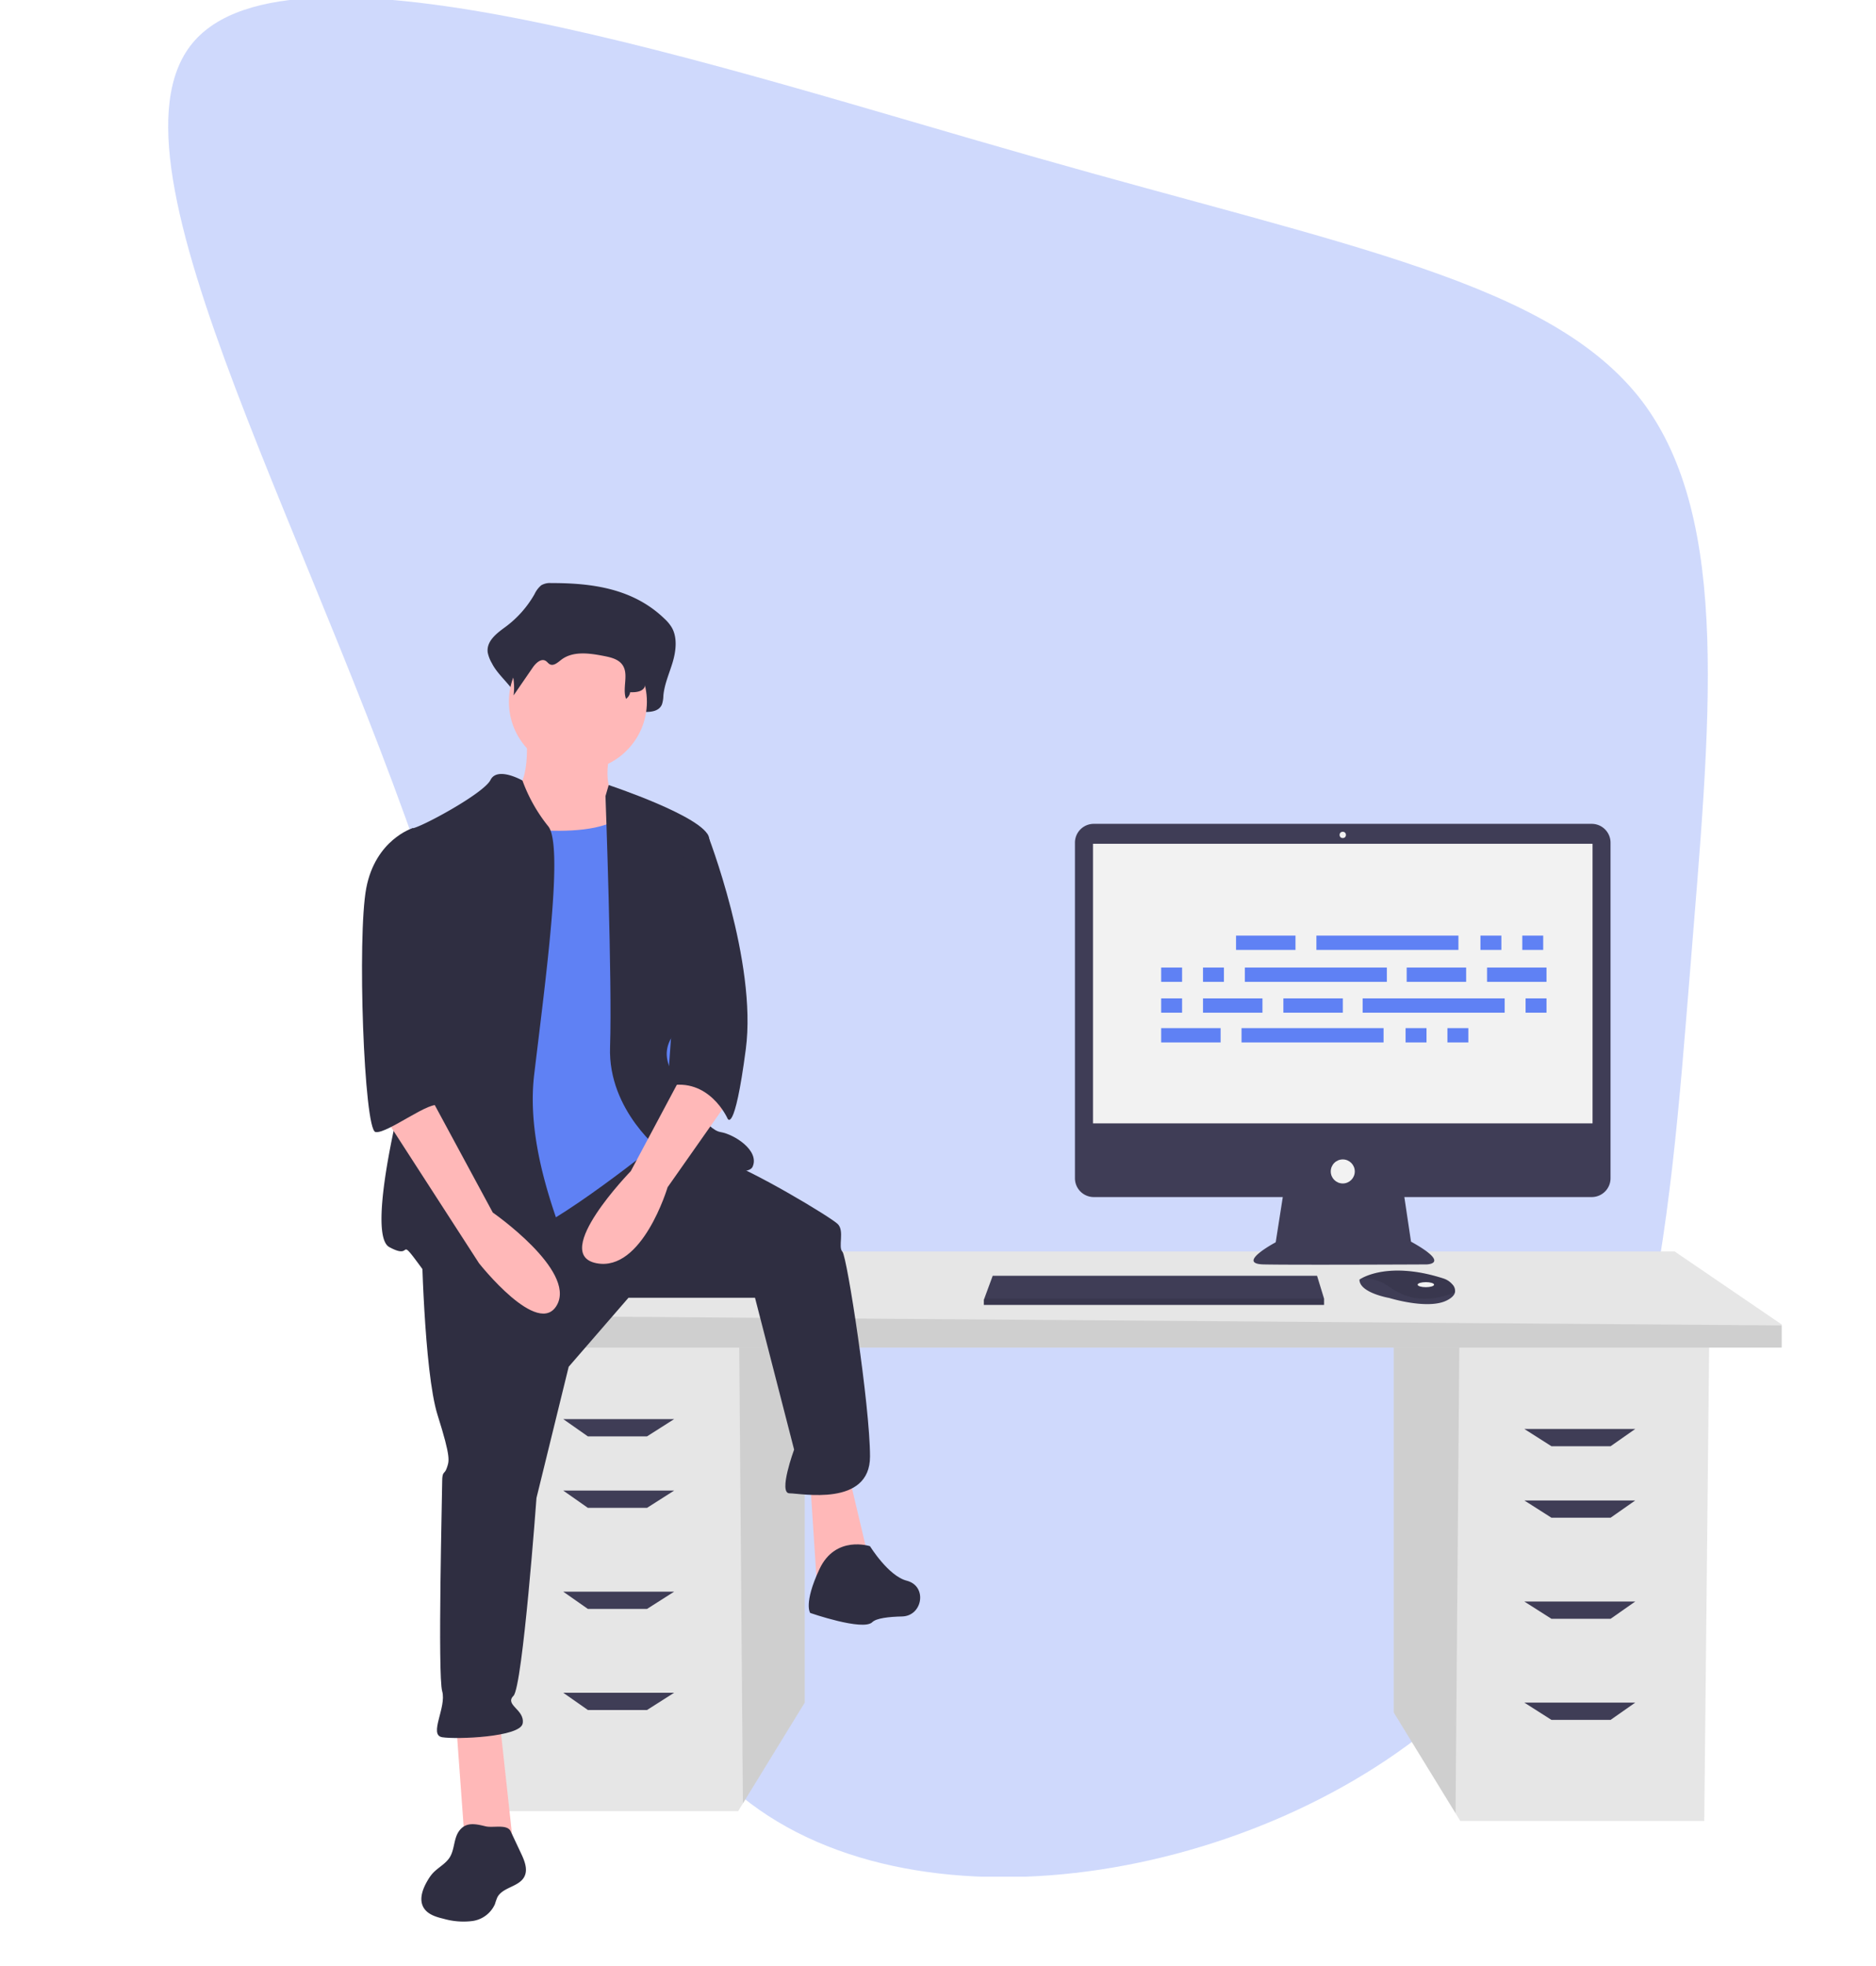 <svg xmlns="http://www.w3.org/2000/svg" width="358" height="375"><defs><clipPath id="a"><path data-name="Rectangle 107" transform="translate(.292 .5)" fill="#fff" stroke="#707070" d="M0 0h358v358H0z"/></clipPath><clipPath id="b"><path data-name="Rectangle 105" transform="translate(-.082 -.309)" fill="#fff" stroke="#707070" d="M0 0h271v272H0z"/></clipPath></defs><g data-name="Group 27"><g data-name="Mask Group 62" transform="translate(-.292 -.5)" opacity=".3" clip-path="url(#a)"><path data-name="Path 194" d="M313.656 77.029c17.168 22.742 12.932 61.426 9.141 108.917-3.9 47.6-7.358 104.012-43.032 138.348-35.673 34.451-103.565 46.826-137.901 18.955-34.225-27.759-35.005-95.874-57.413-166.776-22.3-70.9-66.331-144.591-47.491-167.667s100.552 4.571 160.644 21.623c60.2 17.173 98.772 23.973 116.052 46.6z" fill="#5f81f4"/></g><g data-name="Mask Group 61" transform="translate(69.082 103.309)" clip-path="url(#b)"><g transform="translate(0 7.908)"><path data-name="Path 160" d="M196.886 144.919v70.547l11.8 19.23.9 1.463h46.558l.941-91.235z" fill="#e6e6e6"/><path data-name="Path 161" d="M196.886 144.919v70.547l11.8 19.23.724-89.772z" opacity=".1"/><path data-name="Path 162" d="M84.487 143.038v70.543l-11.8 19.23-.9 1.462H25.232l-.941-91.235z" fill="#e6e6e6"/><path data-name="Path 163" d="M84.488 143.038v70.543l-11.8 19.23-.724-89.773z" opacity=".1"/><path data-name="Path 164" d="M271.191 141.628v4.232H18.177v-6.114l23.514-12.227h208.807z" fill="#e6e6e6"/><path data-name="Path 165" d="M271.191 141.628v4.232H18.177v-6.114z" opacity=".1"/><path data-name="Path 166" d="M54.389 162.791H43.104l-4.7-3.291h21.158z" fill="#3f3d56"/><path data-name="Path 167" d="M54.389 176.428H43.104l-4.7-3.294h21.158z" fill="#3f3d56"/><path data-name="Path 168" d="M54.389 195.71H43.104l-4.7-3.292h21.158z" fill="#3f3d56"/><path data-name="Path 169" d="M54.389 214.991H43.104l-4.7-3.292h21.158z" fill="#3f3d56"/><path data-name="Path 170" d="M226.984 164.672h11.287l4.7-3.292h-21.16z" fill="#3f3d56"/><path data-name="Path 171" d="M226.984 178.309h11.287l4.7-3.292h-21.16z" fill="#3f3d56"/><path data-name="Path 172" d="M226.984 197.591h11.287l4.7-3.292h-21.16z" fill="#3f3d56"/><path data-name="Path 173" d="M226.984 216.874h11.287l4.7-3.292h-21.16z" fill="#3f3d56"/><path data-name="Path 174" d="M234.665 45.943h-95.02a3.593 3.593 0 00-3.594 3.594v64.007a3.593 3.593 0 003.594 3.594h36.07l-1.351 8.628s-7.723 4.1-2.293 4.223 31.012 0 31.012 0 4.947 0-2.9-4.344l-1.271-8.507h35.753a3.593 3.593 0 003.594-3.594V49.537a3.593 3.593 0 00-3.594-3.594z" fill="#3f3d56"/><path data-name="Rectangle 106" fill="#f2f2f2" d="M139.496 49.744h95.329v53.336h-95.329z"/><circle data-name="Ellipse 9" cx=".603" cy=".603" r=".603" transform="translate(186.557 47.452)" fill="#f2f2f2"/><circle data-name="Ellipse 10" cx="2.293" cy="2.293" r="2.293" transform="translate(184.868 109.958)" fill="#f2f2f2"/><path data-name="Path 175" d="M183.587 136.505v1.206h-64.92v-.966l.089-.241 1.6-4.344h61.9z" fill="#3f3d56"/><path data-name="Path 176" d="M208.571 135.324c-.118.506-.565 1.039-1.574 1.543-3.62 1.81-10.981-.483-10.981-.483s-5.671-.965-5.671-3.5a4.527 4.527 0 01.5-.3c1.522-.805 6.568-2.792 15.516.084a3.732 3.732 0 011.7 1.115 1.78 1.78 0 01.512 1.536z" fill="#3f3d56"/><path data-name="Path 177" d="M208.571 135.324c-4.431 1.7-8.38 1.825-12.434-.991a8.9 8.9 0 00-5.295-1.744c1.522-.805 6.568-2.792 15.516.084a3.732 3.732 0 011.7 1.115 1.78 1.78 0 01.512 1.536z" opacity=".1"/><ellipse data-name="Ellipse 11" cx="1.569" cy=".483" rx="1.569" ry=".483" transform="translate(201.447 133.368)" fill="#f2f2f2"/><path data-name="Path 178" d="M183.587 136.505v1.207h-64.92v-.966l.089-.241z" opacity=".1"/><path data-name="Path 179" d="M36.096.011a3.262 3.262 0 00-1.892.423 4.935 4.935 0 00-1.28 1.689 20.2 20.2 0 01-5.5 6.217c-1.635 1.2-3.715 2.692-3.435 4.9a6.624 6.624 0 00.8 2.069c1.509 3.046 5.626 5.4 5.221 8.875 1.5-2.509-.506-3.75.993-6.26.714-1.2 1.954-2.544 3.032-1.794.361.251.6.7.974.922.9.526 1.85-.48 2.644-1.192 2.737-2.457 6.628-1.813 10.034-1.048 1.608.361 3.374.835 4.324 2.372 1.25 2.02-1.187 4.2-1.8 6.486a1.245 1.245 0 001.327 1.551c1.022-.1 2.232-.183 2.293-.632 1.286.046 2.861-.1 3.412-1.439a5.63 5.63 0 00.264-1.637c.2-2.249 1.157-4.3 1.789-6.44s.907-4.648-.16-6.546a7.574 7.574 0 00-1.4-1.7C51.682.968 43.721.002 36.096.011z" fill="#2f2e41"/><path data-name="Path 180" d="M31.317 28.574s1.317 10.974-3.512 11.852 4.39 15.8 4.39 15.8l21.948 2.634-5.267-17.558s-3.512-1.317-1.317-10.1-16.242-2.628-16.242-2.628z" fill="#ffb8b8"/><path data-name="Path 181" d="M17.932 217.108l1.756 24.143h9.218l-2.633-24.143z" fill="#ffb8b8"/><path data-name="Path 182" d="M85.532 171.453l1.317 20.192 10.1-4.389-3.951-16.68z" fill="#ffb8b8"/><path data-name="Path 183" d="M11.349 124.924s.439 25.459 3.073 33.8 2.195 8.779 1.756 10.1-.878.439-.878 2.634-.878 36.872 0 39.945-2.634 8.34 0 8.779 14.924 0 15.363-2.634-3.512-3.512-1.756-5.267 4.39-37.75 4.39-37.75l6.145-25.02 11.413-13.169h24.142l7.462 28.971s-3.073 8.34-.878 8.34 15.363 2.634 15.363-7.023-4.39-38.189-5.267-39.067.439-3.951-.878-5.267-16.68-10.535-22.387-12.291-13.711-3.846-13.711-3.846z" fill="#2f2e41"/><path data-name="Path 184" d="M96.944 183.744s-6.584-2.195-9.657 4.39-1.756 8.34-1.756 8.34 10.1 3.512 11.852 1.756c.764-.764 3.19-1.029 5.687-1.085 3.8-.085 4.815-5.466 1.223-6.718q-.161-.056-.325-.1c-3.512-.877-7.024-6.583-7.024-6.583z" fill="#2f2e41"/><circle data-name="Ellipse 12" cx="13.169" cy="13.169" r="13.169" transform="translate(28.029 9.479)" fill="#ffb8b8"/><path data-name="Path 185" d="M24.078 45.912s21.509 4.39 26.776-2.634 7.462 19.755 7.462 19.755l2.634 28.093-3.951 15.363s-20.631 16.68-27.215 18-16.68 2.195-16.68 2.195 3.073-48.724 3.073-49.6 7.901-31.172 7.901-31.172z" fill="#5f81f4"/><path data-name="Path 186" d="M30.62 37.68s-4.785-2.741-6.1-.108S10.905 46.79 9.593 46.79s2.634 36.433.878 40.823-10.096 36.432-5.266 39.066 1.317-2.634 6.145 3.951 28.532 6.584 29.849 3.951-10.535-22.387-8.34-40.823 5.706-43.9 2.634-47.407a30.537 30.537 0 01-4.873-8.671z" fill="#2f2e41"/><path data-name="Path 187" d="M46.465 40.645l.611-2.1S65.34 44.6 66.217 48.55s.439 31.6-2.634 33.8-7.462 5.706-4.39 10.974 6.584 10.974 9.218 11.413 7.462 3.512 6.145 6.584-17.119-2.634-17.119-2.634-10.535-7.9-10.1-20.192-.872-47.85-.872-47.85z" fill="#2f2e41"/><path data-name="Path 188" d="M61.828 92.441l-10.535 19.753s-15.363 15.8-6.584 17.558 13.608-14.485 13.608-14.485L69.73 99.026z" fill="#ffb8b8"/><path data-name="Path 189" d="M36.737 3.456a2.989 2.989 0 00-1.54.3 3.59 3.59 0 00-1.038 1.191 15.166 15.166 0 01-4.484 4.4c-1.331.847-3.024 1.9-2.8 3.464a4.332 4.332 0 00.649 1.462 11.5 11.5 0 011.4 7.169l3.661-5.321c.581-.845 1.591-1.8 2.468-1.268.294.178.487.5.793.652.73.372 1.506-.339 2.152-.843 2.228-1.736 5.4-1.281 8.168-.74 1.309.255 2.746.591 3.52 1.677 1.286 1.8-.057 4.413.694 6.5a1.915 1.915 0 00.793-1.265c1.047.032 2.329-.071 2.777-1.017a3.5 3.5 0 00.215-1.157 21.4 21.4 0 011.456-4.552 5.4 5.4 0 00-.13-4.627 5.6 5.6 0 00-1.138-1.2c-4.928-4.148-11.409-4.834-17.616-4.825z" fill="#2f2e41"/><path data-name="Path 190" d="M61.828 46.79l4.09 1.086s9.518 24.374 7.323 41.054-3.512 13.169-3.512 13.169-3.512-7.9-11.413-6.145z" fill="#2f2e41"/><path data-name="Path 191" d="M18.541 238.055c-1.059 1.438-.846 3.495-1.784 5.015-.813 1.318-2.345 2.008-3.361 3.176a8.514 8.514 0 00-.864 1.243c-.943 1.58-1.71 3.6-.781 5.192.747 1.278 2.318 1.777 3.758 2.117a13.79 13.79 0 005.553.446 5.531 5.531 0 004.3-3.208 12.391 12.391 0 01.46-1.3c1-1.965 4.129-1.986 5.15-3.939.715-1.367.058-3.019-.6-4.414l-2.006-4.262c-.666-1.414-3.365-.6-4.772-.94-1.836-.439-3.733-.926-5.053.874z" fill="#2f2e41"/><path data-name="Path 192" d="M3.886 101.22l18.436 28.532s11.413 14.485 14.924 7.9-12.288-17.557-12.288-17.557l-11.854-21.95z" fill="#ffb8b8"/><path data-name="Path 193" d="M13.104 47.668l-3.512-.878S2.569 48.985.813 58.203s-.439 46.09 1.756 46.529 10.84-6.42 12.224-4.966-3.006-6.008-1.689-9.958 0-42.14 0-42.14z" fill="#2f2e41"/><g data-name="Group 13" fill="#5f81f4"><path data-name="Rectangle 55" d="M166.793 67.262h11.345v2.731h-11.345z"/><path data-name="Rectangle 56" d="M213.434 67.262h3.992v2.731h-3.992z"/><path data-name="Rectangle 57" d="M221.418 67.262h3.992v2.731h-3.992z"/><path data-name="Rectangle 58" d="M182.13 67.262h27.102v2.731H182.13z"/><path data-name="Rectangle 59" d="M152.506 84.91h11.345v2.731h-11.345z"/><path data-name="Rectangle 60" d="M199.147 84.91h3.992v2.731h-3.992z"/><path data-name="Rectangle 61" d="M207.131 84.91h3.992v2.731h-3.992z"/><path data-name="Rectangle 62" d="M167.843 84.91h27.102v2.731h-27.102z"/><path data-name="Rectangle 63" d="M199.357 73.355h11.345v2.731h-11.345z"/><path data-name="Rectangle 64" d="M214.694 73.355h11.345v2.731h-11.345z"/><path data-name="Rectangle 66" d="M152.506 73.355h3.992v2.731h-3.992z"/><path data-name="Rectangle 67" d="M160.49 73.355h3.992v2.731h-3.992z"/><path data-name="Rectangle 68" d="M168.473 73.355h27.102v2.731h-27.102z"/><path data-name="Rectangle 69" d="M175.827 79.237h11.345v2.731h-11.345z"/><path data-name="Rectangle 70" d="M160.49 79.237h11.345v2.731H160.49z"/><path data-name="Rectangle 71" d="M152.506 79.237h3.992v2.731h-3.992z"/><path data-name="Rectangle 73" d="M222.048 79.237h3.992v2.731h-3.992z"/><path data-name="Rectangle 74" d="M190.954 79.237h27.102v2.731h-27.102z"/></g></g></g></g></svg>